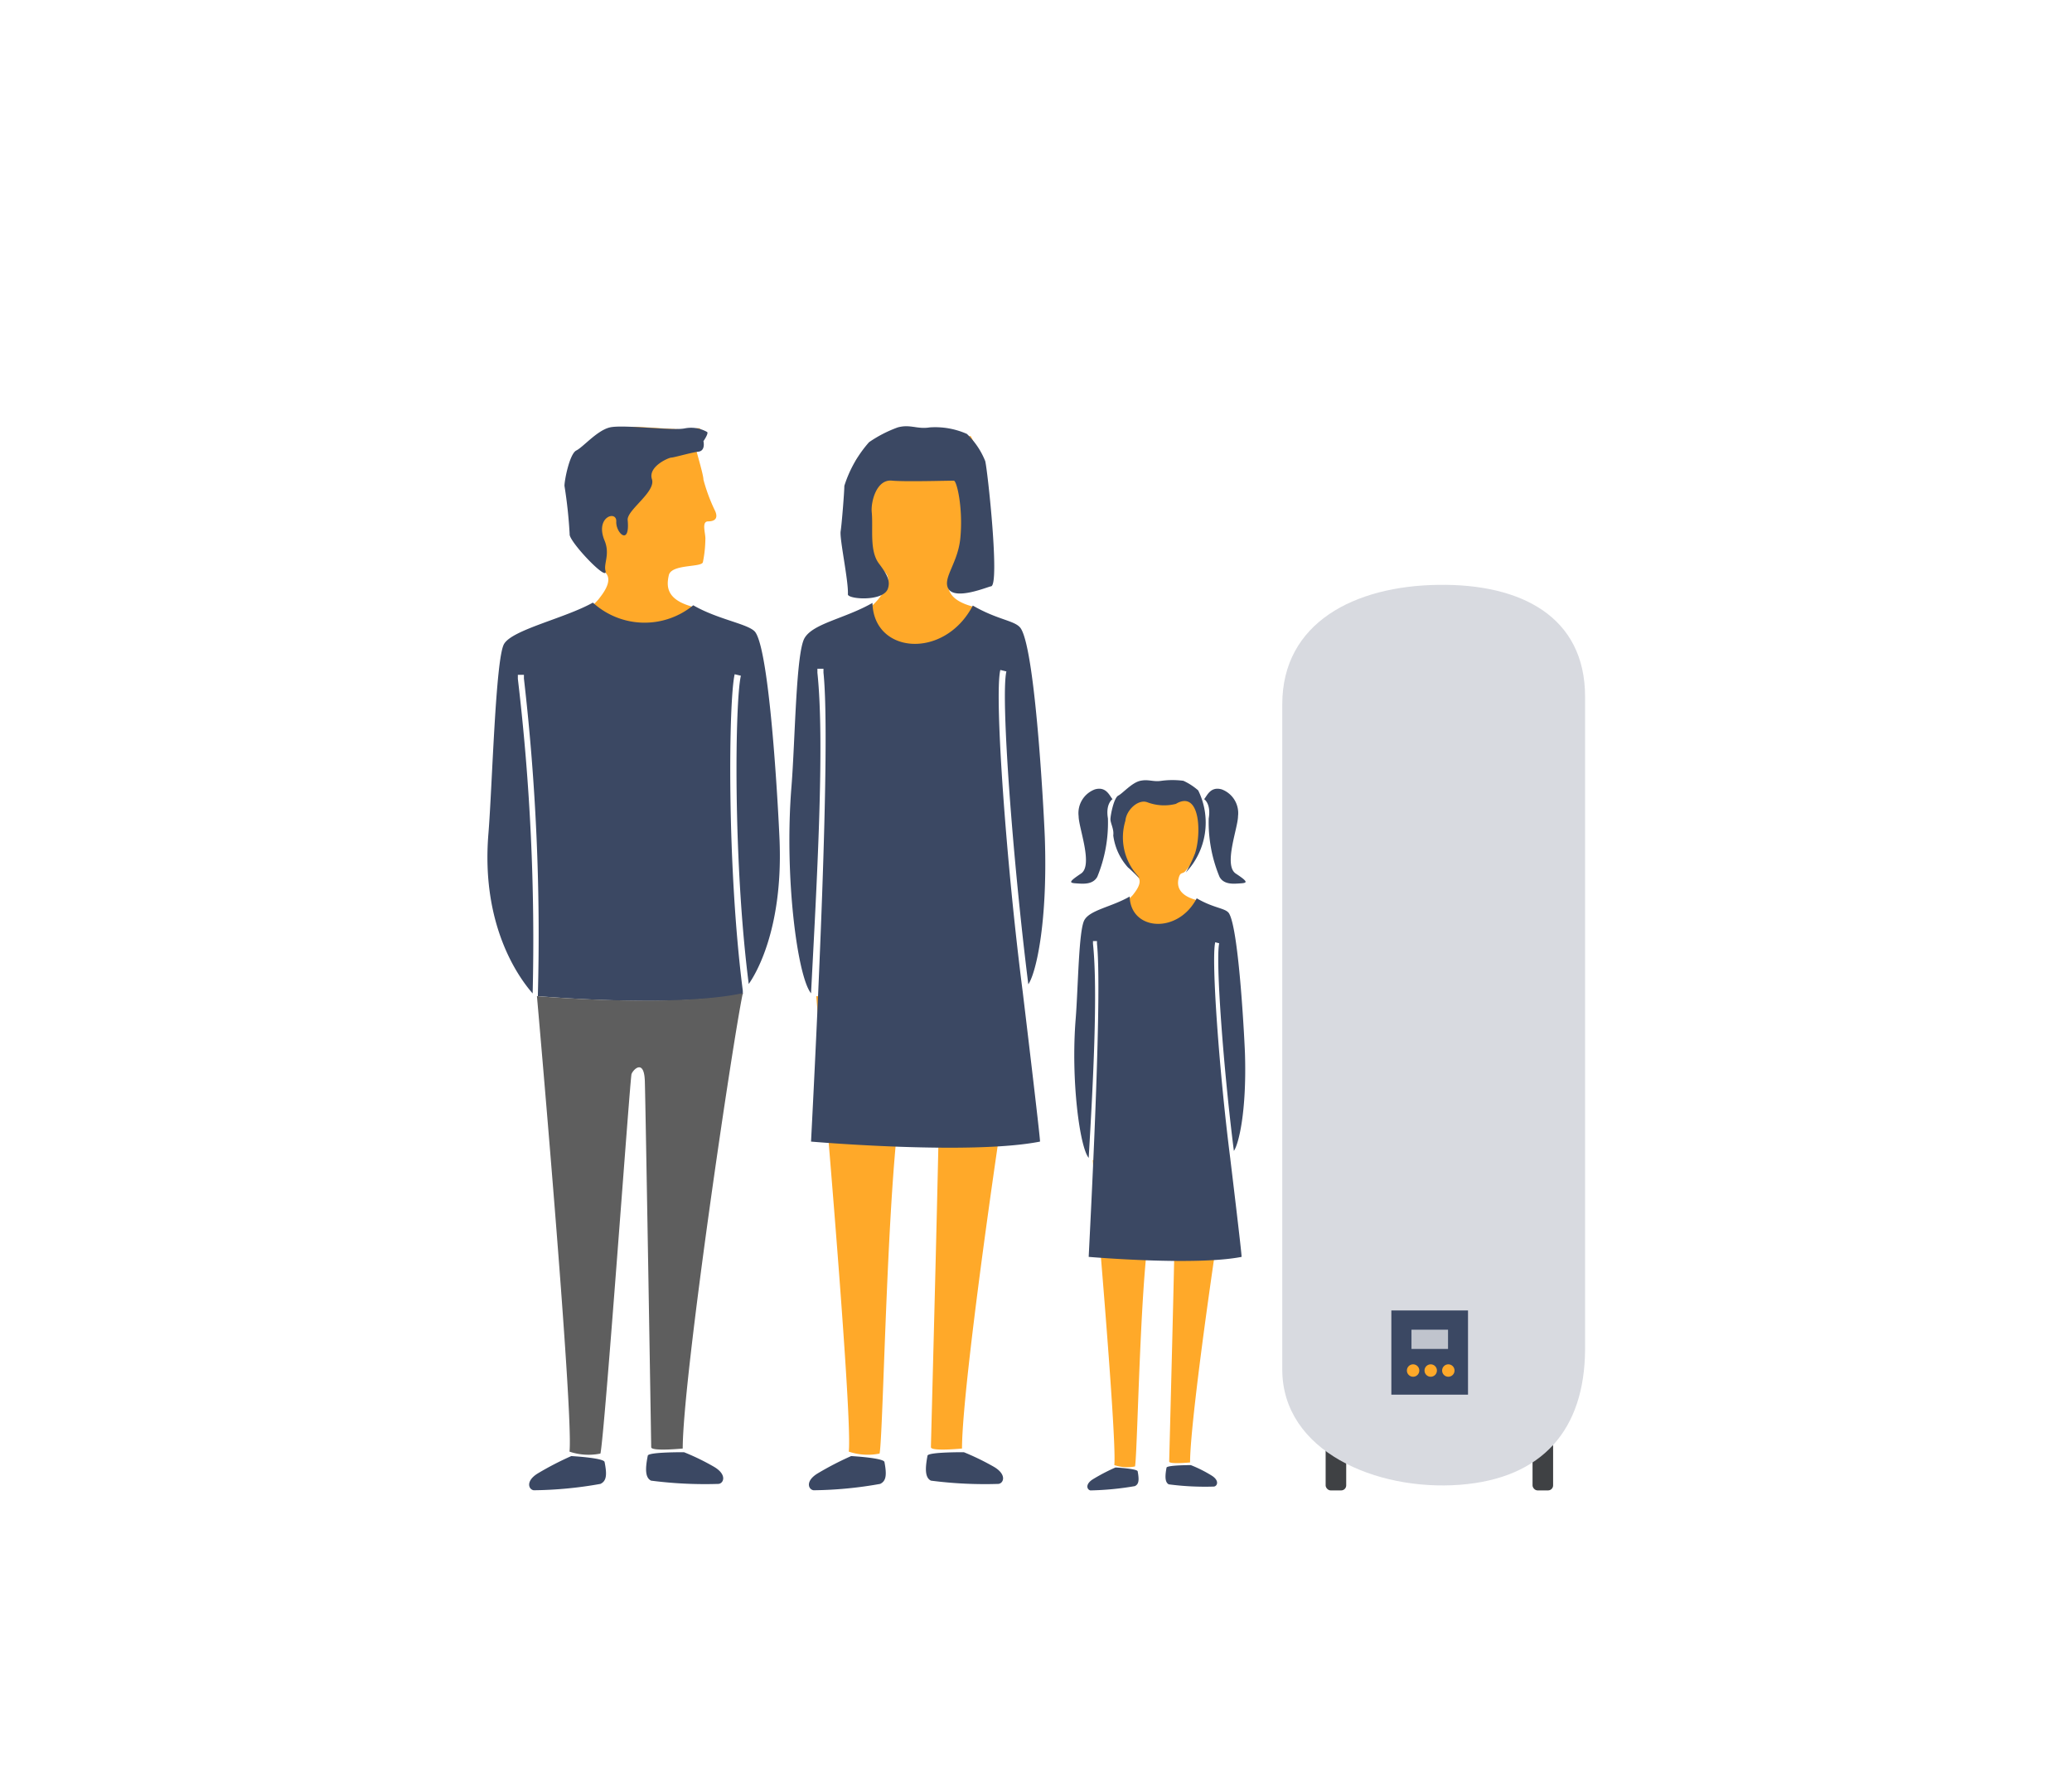 <svg id="Calque_1" data-name="Calque 1" xmlns="http://www.w3.org/2000/svg" viewBox="0 0 140 120"><defs><style>.cls-1{fill:#3f4144}.cls-3{fill:#3b4863}.cls-4{fill:#ffa929}</style></defs><rect class="cls-1" x="89.57" y="97.38" width="1.39" height="3.33" rx=".34"/><rect class="cls-1" x="103.55" y="97.38" width="1.39" height="3.33" rx=".34"/><path d="M98.64 100.33c-5.65.43-12-2.27-12-7.79V47.59c0-5.52 4.89-8 10.55-8.07 5.59-.08 9.91 2.15 9.91 7.56v44.1c-.03 5.41-2.86 8.72-8.46 9.15z" fill="#d8dae0"/><path class="cls-3" d="M94.01 88.55h5.18v5.69h-5.18z"/><circle class="cls-4" cx="96.67" cy="92.61" r=".42"/><circle class="cls-4" cx="97.86" cy="92.61" r=".42"/><circle class="cls-4" cx="95.48" cy="92.61" r=".42"/><path fill="#c0c4cd" d="M95.37 89.85h2.47v1.3h-2.47z"/><path class="cls-4" d="M39.6 41.31a7.54 7.54 0 0 0 .83-.8c.21-.28 1-1.19.52-1.77s-1.47-1.31-1.85-1.86c-.61-.86-.92-5.06 0-6a5.82 5.82 0 0 1 2.85-2c1.09-.16 4.27.26 4.91.1s.51.13.32.29.19.32.19.32a6.43 6.43 0 0 0-.35.7c0 .13.51 1.77.51 2.12a11.88 11.88 0 0 0 .8 2.14c.19.45 0 .68-.48.68s-.16.83-.19 1.22a8.18 8.18 0 0 1-.17 1.55c-.13.35-2.13.11-2.3.87S45 40.58 47 41.05a5.55 5.55 0 0 1-3.8 1.82 5.94 5.94 0 0 1-3.6-1.56z"/><path class="cls-3" d="M50.06 45.66l-.42-.1c-.41 1.75-.54 12.91.55 21.39v.23c-4.71.93-13.85.13-13.85.13a151.2 151.2 0 0 0-.94-21.46v-.25h-.41v.27a149.69 149.69 0 0 1 1 21.26C35 66 32.5 62.48 33 56.35c.26-3.15.48-11.87 1.06-12.84s4.11-1.73 6-2.79a5.18 5.18 0 0 0 6.78.18c1.73 1 3.84 1.27 4.21 1.84 1.07 1.61 1.63 13.94 1.63 14.24.19 5.84-1.61 8.84-2.09 9.51-1.07-8.36-.93-19.15-.53-20.83z"/><path d="M46.13 97.88c0-4.75 3.38-27.55 4.06-30.77-4.66 1-13.91.2-13.91.2s2.49 28.17 2.2 30.78a4 4 0 0 0 2.09.13c.3-1.41 2-25.34 2.1-25.64s.85-1.07.9.47.43 24.44.43 24.74 2.13.09 2.13.09z" fill="#5e5e5e"/><path class="cls-3" d="M38.6 98.39a20.87 20.87 0 0 0-2.26 1.17c-.85.52-.62 1.09-.28 1.14a27.07 27.07 0 0 0 4.51-.43c.4-.19.46-.59.28-1.48-.05-.28-2.25-.4-2.25-.4zm7.62-.26a15.62 15.62 0 0 1 2.05 1c.86.52.63 1.09.29 1.14a28.31 28.31 0 0 1-4.57-.22c-.4-.2-.4-.8-.22-1.69.05-.25 2.45-.23 2.45-.23zm-5.31-59.57c.23.87-2.5-2-2.42-2.47a31.37 31.37 0 0 0-.35-3.26c0-.4.35-2.17.8-2.39s1.37-1.32 2.23-1.55 4.22.23 5.08.06a2.2 2.2 0 0 1 1.51.23c.17.06-.23.63-.23.63s.16.65-.34.71-1.66.4-1.83.4-1.59.6-1.31 1.46-1.7 2.08-1.64 2.76c.17 1.79-.81.88-.77.1s-1.46-.32-.79 1.29c.38.92-.07 1.55.06 2.03z"/><path class="cls-4" d="M58.51 41.31a7.73 7.73 0 0 0 .82-.8c.21-.28 1-1.19.53-1.77s-1.47-1.31-1.86-1.86c-.61-.86-.91-5.06 0-6a5.77 5.77 0 0 1 2.85-2c1.09-.16 2.73.47 3.37.31s.76.22.57.38.79-.11.79-.11a3.11 3.11 0 0 1 .33.83c0 .13.52 1.77.52 2.12a12.59 12.59 0 0 0 .41 2.51c.19.45.32.69-.13.69s-.21.49-.24.87a9.91 9.91 0 0 1-.26 1.66c-.13.36-1.91 0-2.08.75s-.2 1.67 1.77 2.14c0 0-1.9 3.34-4 3.24s-3.39-2.96-3.39-2.96zM65 97.88c0-4.75 3.37-27.55 4.06-30.77-4.66 1-13.91.2-13.91.2s2.49 28.17 2.2 30.78a4 4 0 0 0 2.08.13c.3-1.41.6-25.47 2.1-25.64.3 0 1.89-1.11 1.94.44s-.57 24.47-.57 24.77 2.1.09 2.1.09z"/><path class="cls-3" d="M68 45.37l-.41-.1C67.17 47 68 58.47 69.1 67c0 0 1.22 10.13 1.17 10.14-4.71.93-15.47 0-15.47 0 .38-7.4 1.35-26.84.84-31.69v-.26h-.41v.27c.51 4.8-.05 14.33-.43 21.66-.92-1.12-1.82-7.91-1.32-14 .25-3.15.3-9 .88-10s2.74-1.32 4.59-2.38c.08 3.47 4.87 3.84 6.78.18 1.73 1 2.87 1 3.24 1.54 1.06 1.61 1.63 13.94 1.63 14.25.19 5.84-.64 9.13-1.12 9.8-1.05-8.38-1.88-19.46-1.48-21.14zM57.51 98.39a20.87 20.87 0 0 0-2.26 1.17c-.86.52-.63 1.09-.28 1.14a27 27 0 0 0 4.5-.43c.4-.19.46-.59.29-1.48-.06-.28-2.25-.4-2.25-.4zm7.62-.26a17 17 0 0 1 2.05 1c.86.52.63 1.09.29 1.14a28.26 28.26 0 0 1-4.57-.22c-.4-.2-.4-.8-.23-1.69.06-.25 2.46-.23 2.46-.23zm-7.84-57.97c.05-.89-.57-3.74-.49-4.26s.25-2.67.25-3.07a8.15 8.15 0 0 1 1.67-2.95 8.51 8.51 0 0 1 1.94-1c.85-.23 1.31.14 2.16 0a5.29 5.29 0 0 1 2.51.44 5.21 5.21 0 0 1 1.24 1.84c.16.62 1 8.41.39 8.46-.15 0-2.46 1-2.9.13-.36-.73.68-1.72.83-3.42.19-2-.24-3.84-.44-3.85-.52 0-3.26.08-4.16 0-1.07-.13-1.45 1.43-1.39 2.11.11 1.12-.17 2.6.48 3.48.52.69.82 1.17.6 1.74-.36.86-2.7.68-2.69.35z"/><path class="cls-4" d="M76 61a5.7 5.7 0 0 0 .55-.53c.14-.19.66-.8.36-1.18s-.73-.9-1-1.26c-.41-.58-.86-3.37-.28-4a5.33 5.33 0 0 1 2.56-1 7.06 7.06 0 0 1 2.73.62c0 .08.49 2.88 0 4a6.33 6.33 0 0 1-.86 1.25c-.18.17-.32 0-.43.48s0 1.14 1.29 1.46c0 0-1.27 2.23-2.66 2.17S76 61 76 61zm4.41 37.82c0-3.17 2.25-18.41 2.71-20.56-3.11.66-9.29.13-9.29.13S75.49 97.22 75.29 99a2.72 2.72 0 0 0 1.4.09c.2-1 .4-17 1.4-17.14.2 0 1.26-.73 1.29.3S79 98.56 79 98.76s1.41.06 1.41.06z"/><path class="cls-3" d="M82.38 63.74l-.27-.07c-.28 1.16.28 8.82 1 14.48 0 0 .82 6.77.78 6.78-3.14.62-10.33 0-10.33 0 .25-4.94.9-17.93.56-21.17v-.17h-.27v.18c.34 3.21 0 9.57-.29 14.47-.61-.74-1.21-5.28-.88-9.38.17-2.1.2-6 .59-6.69s1.83-.88 3.06-1.59c.06 2.32 3.26 2.56 4.53.12 1.16.68 1.92.65 2.17 1 .71 1.07 1.09 9.31 1.09 9.52.12 3.9-.43 6.1-.75 6.55-.7-5.51-1.25-12.91-.99-14.03zm-7.01 35.42a13 13 0 0 0-1.5.78c-.58.35-.42.73-.19.77a19.76 19.76 0 0 0 3-.29c.27-.13.3-.4.19-1-.03-.18-1.5-.26-1.5-.26zm5.09-.16a8.78 8.78 0 0 1 1.38.69c.57.34.42.72.19.76a18.67 18.67 0 0 1-3.06-.15c-.26-.14-.26-.54-.15-1.13.04-.17 1.64-.17 1.64-.17zm-4.24-40.38a4 4 0 0 1-1-2.17c.06-.42-.19-.82-.19-1.09s.23-1.45.53-1.6.92-.88 1.49-1 .86.09 1.43 0a5.65 5.65 0 0 1 1.48 0 4.09 4.09 0 0 1 1 .65 4.91 4.91 0 0 1-.84 5.55 8.5 8.5 0 0 0 .63-1.31c.44-1.37.33-4.3-1.3-3.33a3.21 3.21 0 0 1-1.93-.11c-.62-.23-1.42.53-1.48 1.25a3.85 3.85 0 0 0 .83 3.71c.41.49-.47-.42-.65-.55zM75.17 54c-.2-.22-.42-.88-1.19-.66a1.71 1.71 0 0 0-1.1 1.81c0 .79 1 3.32.16 3.88s-.8.63-.34.66 1.13.11 1.44-.44a9.61 9.61 0 0 0 .72-3.95c-.17-1 .31-1.3.31-1.3z"/><path class="cls-3" d="M81.36 54c.2-.22.42-.88 1.19-.66a1.71 1.71 0 0 1 1.1 1.81c0 .79-1 3.32-.15 3.88s.79.63.33.66-1.13.11-1.43-.44a9.61 9.61 0 0 1-.73-3.95c.17-1-.31-1.3-.31-1.3z"/></svg>